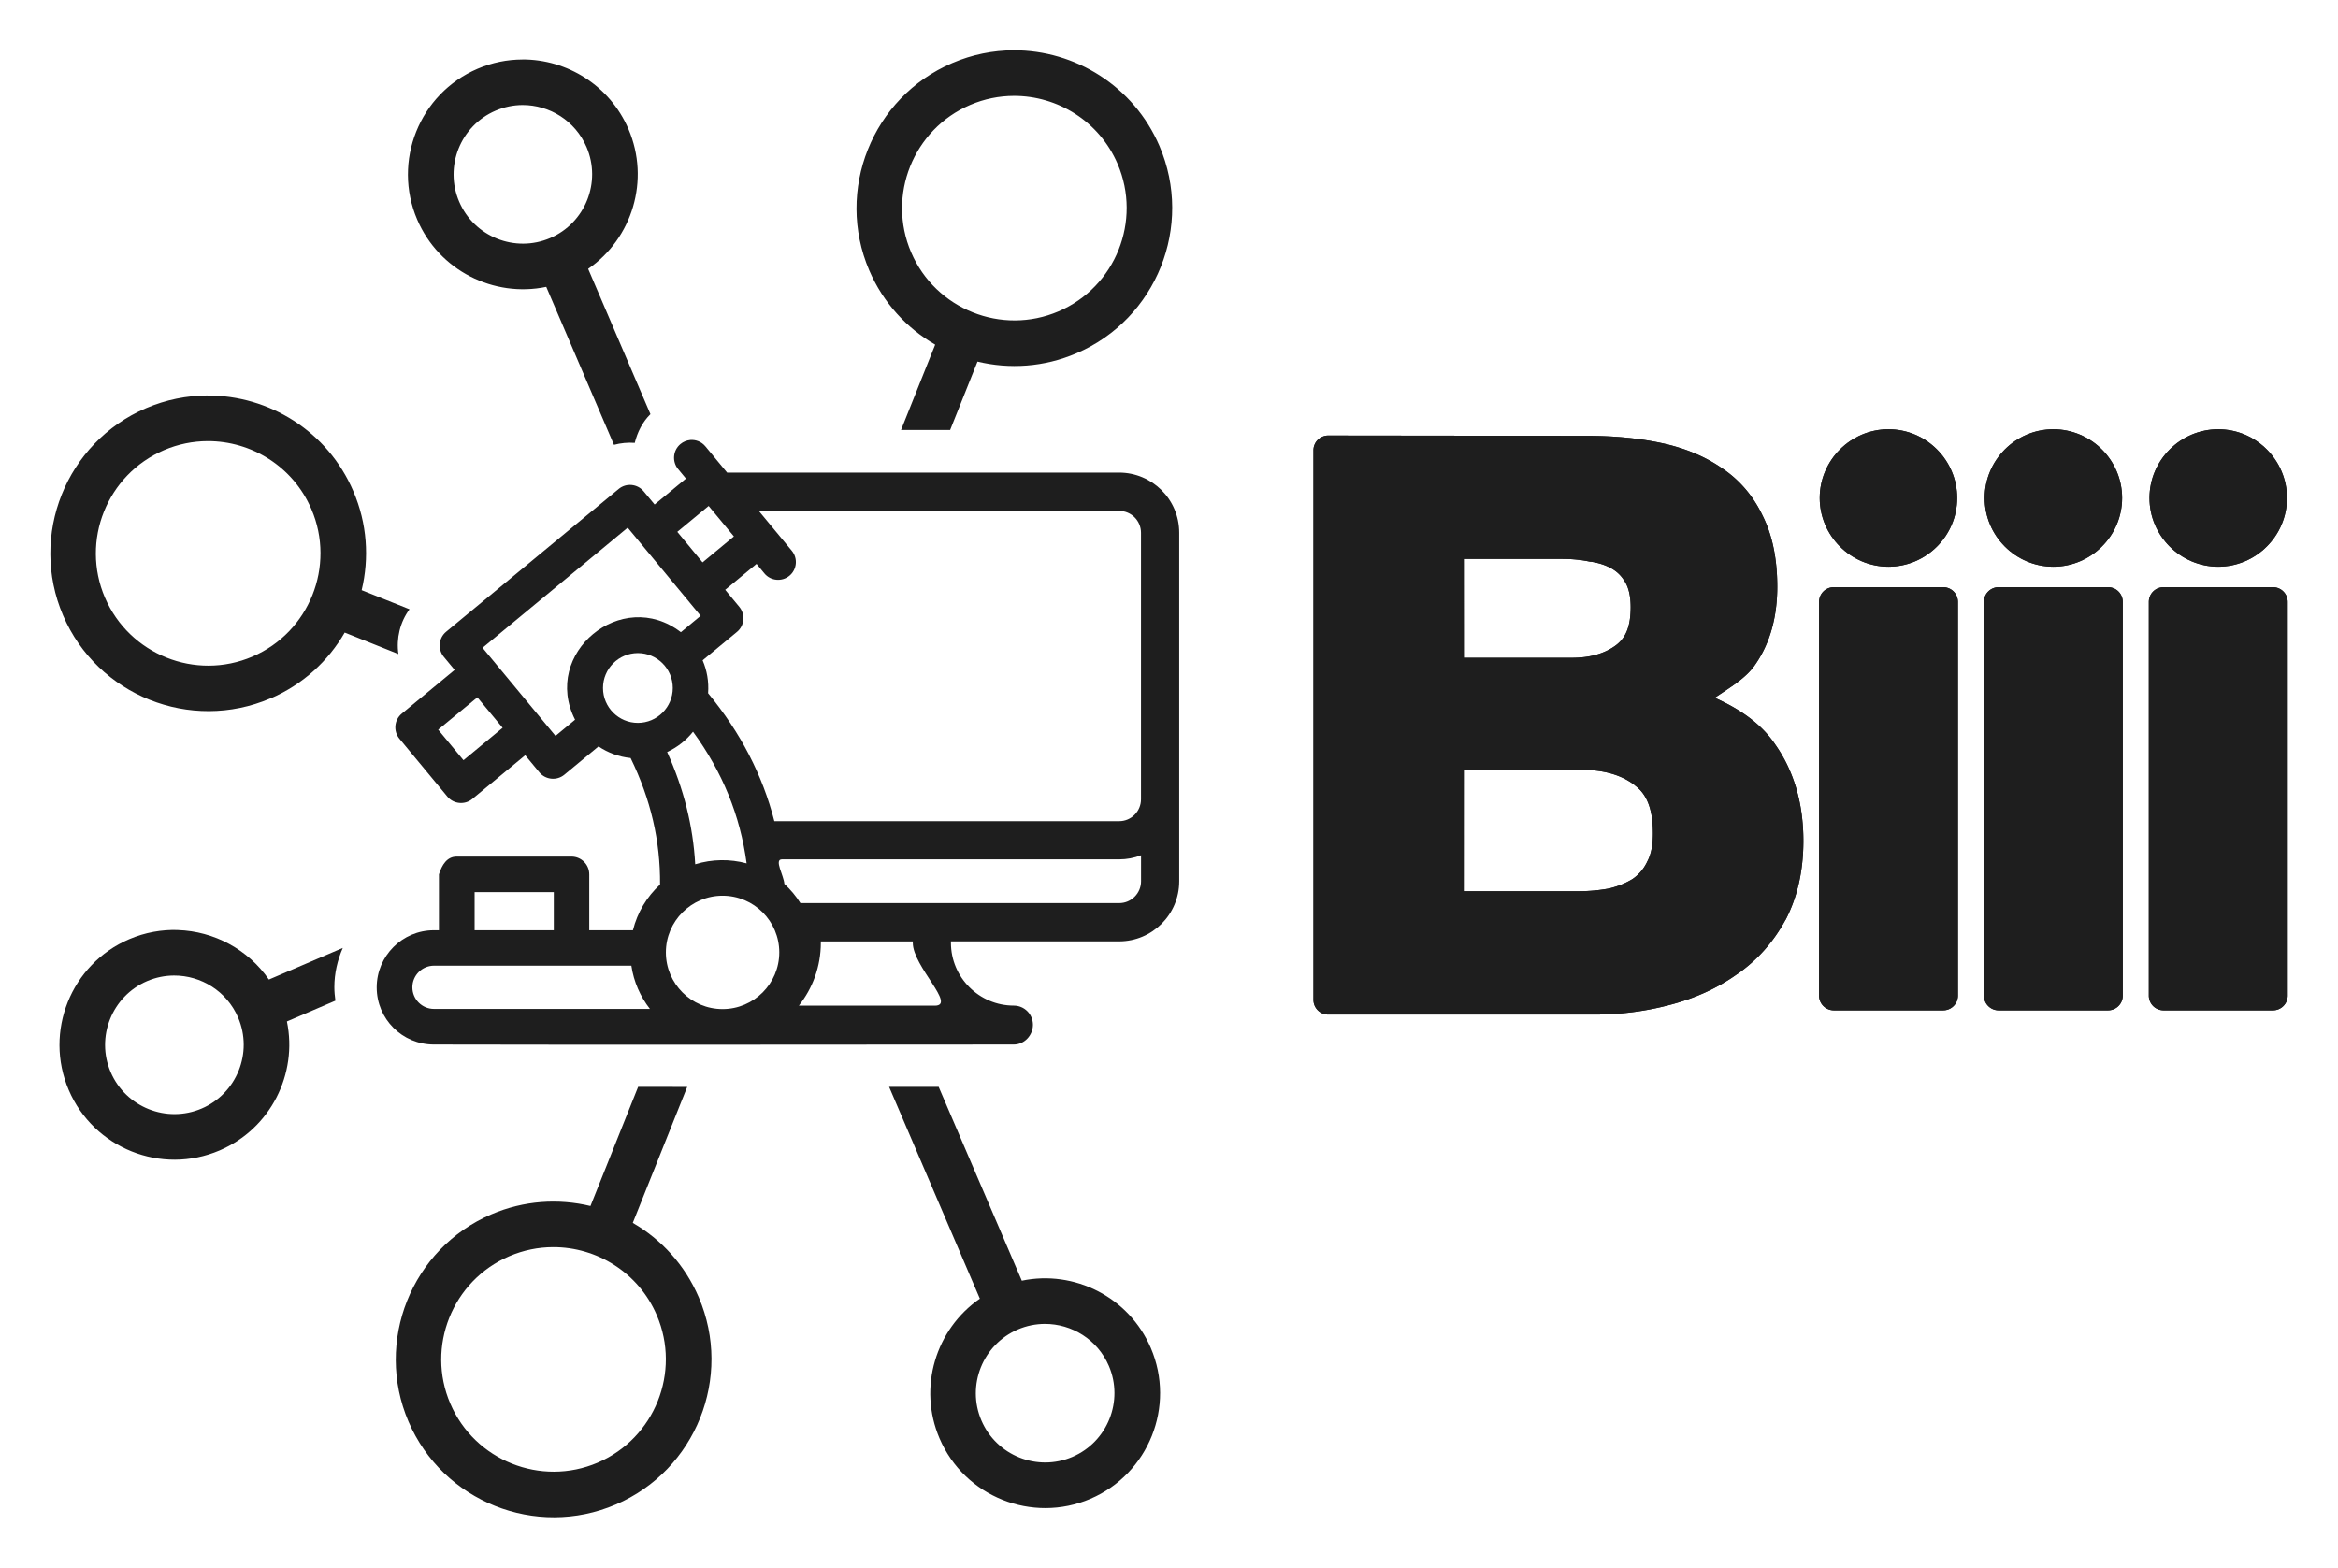 <?xml version="1.0" encoding="UTF-8" standalone="no"?>
<!-- Created with Inkscape (http://www.inkscape.org/) -->

<svg
   xmlns:dc="http://purl.org/dc/elements/1.1/"
   xmlns:cc="http://creativecommons.org/ns#"
   xmlns:rdf="http://www.w3.org/1999/02/22-rdf-syntax-ns#"
   xmlns:svg="http://www.w3.org/2000/svg"
   xmlns="http://www.w3.org/2000/svg"
   xmlns:sodipodi="http://sodipodi.sourceforge.net/DTD/sodipodi-0.dtd"
   xmlns:inkscape="http://www.inkscape.org/namespaces/inkscape"
   width="46.473mm"
   height="31.167mm"
   viewBox="0 0 46.473 31.167"
   version="1.1"
   id="svg4189"
   inkscape:version="0.92.4 (unknown)"
   sodipodi:docname="Biii.svg"
   inkscape:export-filename="/users/biocomp/delestro/Desktop/NEUBIAS/Biii logo/Biii2019logo/Biii_icon_wensite.png"
   inkscape:export-xdpi="1199.6489"
   inkscape:export-ydpi="1199.6489">
  <defs
     id="defs4183" />
  <sodipodi:namedview
     id="base"
     pagecolor="#ffffff"
     bordercolor="#666666"
     borderopacity="1.0"
     inkscape:pageopacity="0.0"
     inkscape:pageshadow="2"
     inkscape:zoom="2.296875"
     inkscape:cx="77.003474"
     inkscape:cy="73.60339"
     inkscape:document-units="mm"
     inkscape:current-layer="layer1"
     showgrid="false"
     fit-margin-top="1"
     fit-margin-left="1"
     fit-margin-right="1"
     fit-margin-bottom="1"
     inkscape:window-width="958"
     inkscape:window-height="1027"
     inkscape:window-x="0"
     inkscape:window-y="24"
     inkscape:window-maximized="0" />
  <g
     inkscape:label="Layer 1"
     inkscape:groupmode="layer"
     id="layer1"
     transform="translate(-65.821,-117.201)">
    <g
       transform="translate(-59.914,90.879)"
       id="g4091">
      <path
         inkscape:connector-curvature="0"
         id="path3847"
         d="m 145.881,27.322 c -0.408,0.002 -0.821,0.083 -1.219,0.254 -1.591,0.681 -2.33,2.53 -1.649,4.121 0.277,0.645 0.745,1.15 1.311,1.477 l -0.679,1.697 h 0.976 l 0.544,-1.36 c 0.635,0.153 1.323,0.111 1.968,-0.166 1.591,-0.681 2.33,-2.53 1.649,-4.12 -0.511,-1.193 -1.679,-1.908 -2.902,-1.903 z m -9.766,0.183 c -0.297,0.001 -0.598,0.06 -0.887,0.184 -1.158,0.496 -1.696,1.841 -1.2,2.999 0.435,1.015 1.523,1.554 2.565,1.337 l 1.346,3.141 c 0.135,-0.036 0.275,-0.05 0.413,-0.039 0.053,-0.212 0.151,-0.412 0.312,-0.571 l -1.238,-2.889 c 0.876,-0.604 1.236,-1.764 0.801,-2.779 -0.372,-0.868 -1.222,-1.388 -2.111,-1.384 z m 9.771,0.723 c 0.87,-0.003 1.7,0.505 2.064,1.353 0.485,1.131 -0.042,2.446 -1.173,2.931 -1.131,0.485 -2.446,-0.042 -2.931,-1.173 -0.485,-1.131 0.041,-2.446 1.173,-2.931 0.283,-0.121 0.577,-0.179 0.867,-0.18 z m -9.766,0.182 c 0.537,-0.002 1.049,0.312 1.274,0.836 0.299,0.698 -0.025,1.509 -0.723,1.809 -0.698,0.299 -1.51,-0.025 -1.809,-0.724 -0.299,-0.698 0.026,-1.51 0.724,-1.809 0.175,-0.075 0.356,-0.111 0.535,-0.112 z m -6.263,5.774 c -0.408,0.002 -0.821,0.083 -1.219,0.253 -1.591,0.681 -2.33,2.53 -1.649,4.121 0.681,1.591 2.53,2.33 4.121,1.649 v 0.002 c 0.645,-0.277 1.15,-0.745 1.477,-1.311 l 1.067,0.427 c -0.044,-0.311 0.032,-0.633 0.221,-0.89 l -0.951,-0.38 c 0.153,-0.635 0.111,-1.323 -0.166,-1.968 -0.511,-1.193 -1.678,-1.907 -2.901,-1.902 z m 0.005,0.908 c 0.87,-0.003 1.7,0.505 2.063,1.353 0.485,1.131 -0.041,2.446 -1.173,2.931 -1.131,0.485 -2.446,-0.042 -2.931,-1.173 -0.485,-1.131 0.041,-2.446 1.173,-2.931 0.283,-0.121 0.577,-0.179 0.867,-0.18 z m -0.587,9.72 c -0.324,-0.011 -0.655,0.047 -0.973,0.183 -1.158,0.496 -1.696,1.841 -1.2,2.999 0.496,1.158 1.841,1.696 2.999,1.2 1.015,-0.435 1.554,-1.522 1.337,-2.564 l 0.964,-0.413 c -0.012,-0.088 -0.021,-0.177 -0.021,-0.269 0,-0.277 0.063,-0.54 0.168,-0.78 l -1.469,0.629 c -0.416,-0.602 -1.093,-0.96 -1.806,-0.984 z m -0.081,0.905 c 0.537,-0.002 1.049,0.311 1.274,0.835 0.299,0.698 -0.026,1.51 -0.724,1.809 -0.698,0.299 -1.51,-0.026 -1.809,-0.724 -0.299,-0.698 0.026,-1.51 0.724,-1.809 0.175,-0.075 0.356,-0.11 0.535,-0.111 z m 15.199,2.213 c -0.322,1.7e-4 -0.657,2.7e-4 -0.985,5.3e-4 l 1.804,4.211 c -0.876,0.604 -1.236,1.764 -0.801,2.779 0.496,1.158 1.841,1.696 2.999,1.2 1.158,-0.496 1.696,-1.841 1.2,-2.999 -0.435,-1.015 -1.522,-1.554 -2.564,-1.337 z m -5.974,10e-4 -0.947,2.368 c -0.635,-0.153 -1.323,-0.111 -1.968,0.165 -1.591,0.681 -2.33,2.53 -1.649,4.121 0.681,1.591 2.53,2.33 4.12,1.649 1.591,-0.681 2.33,-2.53 1.649,-4.121 -0.277,-0.645 -0.745,-1.151 -1.311,-1.478 l 1.082,-2.704 c -0.328,1.3e-4 -0.648,-5.2e-4 -0.976,-5.2e-4 z m -1.692,3.186 c 0.87,-0.003 1.7,0.505 2.063,1.353 0.485,1.131 -0.041,2.446 -1.173,2.931 -1.131,0.485 -2.446,-0.042 -2.931,-1.173 -0.485,-1.131 0.041,-2.446 1.173,-2.931 0.283,-0.121 0.577,-0.179 0.867,-0.18 z m 9.775,1.526 c 0.537,-0.002 1.049,0.311 1.274,0.835 0.299,0.698 -0.026,1.51 -0.724,1.809 -0.698,0.299 -1.51,-0.025 -1.809,-0.724 -0.299,-0.698 0.026,-1.51 0.724,-1.809 0.175,-0.075 0.356,-0.11 0.535,-0.111 z"
         style="fill:#1e1e1e;fill-opacity:1;stroke-width:0.06" />
      <path
         sodipodi:nodetypes="ccccccccccccccccccccccsssscssccssscssssccccccccccssssccccccccccccscccccscsssccccccccccccccccscccscccsccsscccssscccccsccccssscc"
         style="fill:#1e1e1e;fill-opacity:1;stroke-width:0.249"
         d="m 139.452,35.07 c -0.068,0.007 -0.135,0.033 -0.191,0.08 -0.15,0.124 -0.171,0.347 -0.047,0.498 l 0.156,0.189 -0.623,0.515 -0.217,-0.261 c -0.124,-0.15 -0.347,-0.172 -0.497,-0.048 l -3.43,2.839 c -0.15,0.124 -0.171,0.347 -0.047,0.498 l 0.216,0.261 -1.051,0.869 c -0.15,0.124 -0.171,0.347 -0.047,0.498 l 0.953,1.151 c 0.124,0.15 0.347,0.171 0.497,0.047 l 1.051,-0.869 0.281,0.34 c 0.124,0.15 0.347,0.171 0.497,0.047 l 0.679,-0.562 c 0.186,0.125 0.403,0.207 0.638,0.231 0.4,0.822 0.592,1.648 0.585,2.515 -0.261,0.24 -0.451,0.554 -0.539,0.909 h -0.868 v -1.111 c 0,-0.195 -0.158,-0.354 -0.354,-0.354 h -2.281 c -0.195,0 -0.294,0.168 -0.353,0.354 v 1.111 h -0.101 c -0.627,0 -1.136,0.51 -1.136,1.136 0,0.628 0.508,1.136 1.136,1.136 3.806,0.009 7.956,0 11.528,0 0.21,0 0.38,-0.183 0.38,-0.393 0,-0.21 -0.17,-0.381 -0.38,-0.381 -0.689,0 -1.25,-0.56 -1.25,-1.25 v -0.027 h 3.342 c 0.657,0 1.196,-0.531 1.196,-1.196 v -6.928 c 0,-0.668 -0.543,-1.196 -1.196,-1.196 h -7.791 c -0.148,-0.179 -0.347,-0.419 -0.432,-0.522 -0.078,-0.094 -0.194,-0.137 -0.307,-0.126 z m 0.369,1.311 c 0.192,0.231 0.079,0.095 0.502,0.606 l -0.623,0.516 -0.502,-0.607 z m 0.999,0.099 h 7.161 c 0.239,0 0.434,0.194 0.434,0.435 v 5.298 c 0,0.239 -0.194,0.435 -0.434,0.435 h -6.854 c -0.235,-0.915 -0.668,-1.757 -1.317,-2.544 0.017,-0.234 -0.023,-0.455 -0.109,-0.654 l 0.683,-0.565 c 0.15,-0.124 0.171,-0.347 0.047,-0.497 l -0.281,-0.34 0.623,-0.515 0.156,0.189 c 0.124,0.15 0.347,0.171 0.498,0.047 0.15,-0.124 0.171,-0.347 0.047,-0.497 -0.144,-0.174 -0.401,-0.484 -0.654,-0.79 z m -2.608,0.333 c 0.16,0.194 1.26,1.522 1.45,1.752 l -0.393,0.326 c -1.171,-0.904 -2.776,0.417 -2.103,1.74 l -0.389,0.322 c -0.13,-0.157 -1.299,-1.569 -1.45,-1.752 z m 0.202,2.493 c 0.382,0 0.694,0.311 0.694,0.694 0,0.382 -0.311,0.694 -0.694,0.694 -0.382,0 -0.693,-0.311 -0.693,-0.694 0,-0.383 0.311,-0.694 0.693,-0.694 z m -3.19,0.88 0.502,0.606 -0.778,0.644 -0.503,-0.607 z m 4.287,0.684 c 0.585,0.802 0.937,1.665 1.065,2.617 -0.329,-0.089 -0.685,-0.086 -1.022,0.018 -0.043,-0.764 -0.228,-1.501 -0.558,-2.232 0.202,-0.093 0.378,-0.232 0.515,-0.404 z m 1.698,2.133 c 0.009,0.044 0.016,0.09 0.024,0.135 -0.008,-0.045 -0.015,-0.09 -0.024,-0.135 z m 7.207,0.324 v 0.516 c 0,0.239 -0.194,0.434 -0.434,0.434 h -6.337 c -0.089,-0.141 -0.196,-0.27 -0.319,-0.382 -0.01,-0.165 -0.21,-0.488 -0.048,-0.488 h 6.704 c 0.151,0 0.298,-0.028 0.434,-0.081 z m -13.247,0.732 h 1.574 v 0.758 h -1.574 z m 4.929,0.071 c 0.621,0 1.127,0.505 1.127,1.127 0,0.621 -0.506,1.127 -1.127,1.127 h -4.5e-4 -6.5e-4 c -0.621,-4.6e-4 -1.126,-0.506 -1.126,-1.127 0,-0.621 0.506,-1.127 1.127,-1.127 z m 1.953,0.909 h 1.828 v 0.027 c 3e-5,0.472 0.875,1.25 0.436,1.25 h -2.701 c 0.273,-0.343 0.437,-0.778 0.437,-1.25 z m -7.689,0.482 h 3.923 c 0.047,0.321 0.178,0.615 0.369,0.86 h -4.292 c -0.238,0 -0.43,-0.192 -0.43,-0.43 0,-0.237 0.193,-0.43 0.43,-0.43 z"
         id="path3849"
         inkscape:connector-curvature="0" />
      <path
         id="path3861"
         d="m 152.136,34.981 a 0.293,0.293 0 0 0 -0.293,0.293 v 10.926 a 0.293,0.293 0 0 0 0.293,0.293 h 5.295 c 0.514,0 1.013,-0.064 1.497,-0.193 0.498,-0.13 0.945,-0.332 1.332,-0.608 h 0.002 c 0.403,-0.28 0.727,-0.645 0.962,-1.08 a 0.293,0.293 0 0 0 0.002,0 c 0.239,-0.456 0.355,-0.985 0.355,-1.574 0,-0.73 -0.183,-1.378 -0.556,-1.91 -0.281,-0.42 -0.71,-0.711 -1.205,-0.933 0.297,-0.204 0.622,-0.388 0.807,-0.665 0.293,-0.423 0.435,-0.947 0.435,-1.542 0,-0.541 -0.092,-1.014 -0.29,-1.411 -0.184,-0.389 -0.456,-0.71 -0.804,-0.943 -0.342,-0.238 -0.745,-0.404 -1.204,-0.503 -0.452,-0.097 -0.948,-0.144 -1.485,-0.144 z m 2.695,2.453 h 1.957 c 0.196,0 0.379,0.018 0.551,0.055 a 0.293,0.293 0 0 0 0.017,0 c 0.172,0.026 0.313,0.076 0.429,0.145 0.109,0.066 0.193,0.152 0.262,0.275 0.06,0.106 0.101,0.264 0.101,0.483 0,0.4 -0.104,0.618 -0.295,0.76 -0.217,0.16 -0.499,0.248 -0.88,0.248 h -2.141 z m 0,4.192 h 2.324 c 0.474,0 0.821,0.11 1.075,0.307 a 0.293,0.293 0 0 0 0.005,0.006 c 0.226,0.168 0.356,0.451 0.356,0.957 0,0.251 -0.046,0.435 -0.117,0.562 a 0.293,0.293 0 0 0 -0.005,0.012 c -0.071,0.141 -0.163,0.244 -0.284,0.328 -0.13,0.08 -0.283,0.144 -0.466,0.188 -0.193,0.036 -0.396,0.055 -0.611,0.055 h -2.278 z"
         style="color:#000000;font-style:normal;font-variant:normal;font-weight:bold;font-stretch:normal;font-size:33.917px;line-height:100%;font-family:'Helvetica Neue';-inkscape-font-specification:'Helvetica Neue Bold';font-variant-ligatures:normal;font-variant-position:normal;font-variant-caps:normal;font-variant-numeric:normal;font-variant-alternates:normal;font-feature-settings:normal;text-indent:0;text-align:start;text-decoration:none;text-decoration-line:none;text-decoration-style:solid;text-decoration-color:#000000;letter-spacing:-2.009px;word-spacing:normal;text-transform:none;writing-mode:lr-tb;direction:ltr;text-orientation:mixed;dominant-baseline:auto;baseline-shift:baseline;text-anchor:start;white-space:normal;shape-padding:0;clip-rule:nonzero;display:inline;overflow:visible;visibility:visible;opacity:1;isolation:auto;mix-blend-mode:normal;color-interpolation:sRGB;color-interpolation-filters:linearRGB;solid-color:#000000;solid-opacity:1;vector-effect:none;fill:#1e1e1e;fill-opacity:1;fill-rule:nonzero;stroke:none;stroke-width:0.586;stroke-linecap:round;stroke-linejoin:round;stroke-miterlimit:4;stroke-dasharray:none;stroke-dashoffset:3.827;stroke-opacity:1;paint-order:fill markers stroke;color-rendering:auto;image-rendering:auto;shape-rendering:auto;text-rendering:auto;enable-background:accumulate"
         inkscape:connector-curvature="0" />
      <path
         id="path3863"
         d="m 162.187,37.996 a 0.293,0.293 0 0 0 -0.294,0.293 v 7.826 a 0.293,0.293 0 0 0 0.294,0.294 h 2.172 a 0.293,0.293 0 0 0 0.294,-0.294 v -7.826 a 0.293,0.293 0 0 0 -0.294,-0.293 z"
         style="color:#000000;font-style:normal;font-variant:normal;font-weight:bold;font-stretch:normal;font-size:33.917px;line-height:100%;font-family:'Helvetica Neue';-inkscape-font-specification:'Helvetica Neue Bold';font-variant-ligatures:normal;font-variant-position:normal;font-variant-caps:normal;font-variant-numeric:normal;font-variant-alternates:normal;font-feature-settings:normal;text-indent:0;text-align:start;text-decoration:none;text-decoration-line:none;text-decoration-style:solid;text-decoration-color:#000000;letter-spacing:-2.009px;word-spacing:normal;text-transform:none;writing-mode:lr-tb;direction:ltr;text-orientation:mixed;dominant-baseline:auto;baseline-shift:baseline;text-anchor:start;white-space:normal;shape-padding:0;clip-rule:nonzero;display:inline;overflow:visible;visibility:visible;opacity:1;isolation:auto;mix-blend-mode:normal;color-interpolation:sRGB;color-interpolation-filters:linearRGB;solid-color:#000000;solid-opacity:1;vector-effect:none;fill:#1e1e1e;fill-opacity:1;fill-rule:nonzero;stroke:none;stroke-width:0.586;stroke-linecap:round;stroke-linejoin:round;stroke-miterlimit:4;stroke-dasharray:none;stroke-dashoffset:3.827;stroke-opacity:1;paint-order:fill markers stroke;color-rendering:auto;image-rendering:auto;shape-rendering:auto;text-rendering:auto;enable-background:accumulate"
         inkscape:connector-curvature="0" />
      <path
         id="path3865"
         d="m 165.463,37.996 a 0.293,0.293 0 0 0 -0.293,0.293 v 7.826 a 0.293,0.293 0 0 0 0.293,0.294 h 2.174 a 0.293,0.293 0 0 0 0.293,-0.294 v -7.826 a 0.293,0.293 0 0 0 -0.293,-0.293 z"
         style="color:#000000;font-style:normal;font-variant:normal;font-weight:bold;font-stretch:normal;font-size:33.917px;line-height:100%;font-family:'Helvetica Neue';-inkscape-font-specification:'Helvetica Neue Bold';font-variant-ligatures:normal;font-variant-position:normal;font-variant-caps:normal;font-variant-numeric:normal;font-variant-alternates:normal;font-feature-settings:normal;text-indent:0;text-align:start;text-decoration:none;text-decoration-line:none;text-decoration-style:solid;text-decoration-color:#000000;letter-spacing:-2.009px;word-spacing:normal;text-transform:none;writing-mode:lr-tb;direction:ltr;text-orientation:mixed;dominant-baseline:auto;baseline-shift:baseline;text-anchor:start;white-space:normal;shape-padding:0;clip-rule:nonzero;display:inline;overflow:visible;visibility:visible;opacity:1;isolation:auto;mix-blend-mode:normal;color-interpolation:sRGB;color-interpolation-filters:linearRGB;solid-color:#000000;solid-opacity:1;vector-effect:none;fill:#1e1e1e;fill-opacity:1;fill-rule:nonzero;stroke:none;stroke-width:0.586;stroke-linecap:round;stroke-linejoin:round;stroke-miterlimit:4;stroke-dasharray:none;stroke-dashoffset:3.827;stroke-opacity:1;paint-order:fill markers stroke;color-rendering:auto;image-rendering:auto;shape-rendering:auto;text-rendering:auto;enable-background:accumulate"
         inkscape:connector-curvature="0" />
      <path
         id="path3867"
         d="m 168.741,37.996 a 0.293,0.293 0 0 0 -0.293,0.293 v 7.826 a 0.293,0.293 0 0 0 0.293,0.294 h 2.174 a 0.293,0.293 0 0 0 0.293,-0.294 v -7.826 a 0.293,0.293 0 0 0 -0.293,-0.293 z"
         style="color:#000000;font-style:normal;font-variant:normal;font-weight:bold;font-stretch:normal;font-size:33.917px;line-height:100%;font-family:'Helvetica Neue';-inkscape-font-specification:'Helvetica Neue Bold';font-variant-ligatures:normal;font-variant-position:normal;font-variant-caps:normal;font-variant-numeric:normal;font-variant-alternates:normal;font-feature-settings:normal;text-indent:0;text-align:start;text-decoration:none;text-decoration-line:none;text-decoration-style:solid;text-decoration-color:#000000;letter-spacing:-2.009px;word-spacing:normal;text-transform:none;writing-mode:lr-tb;direction:ltr;text-orientation:mixed;dominant-baseline:auto;baseline-shift:baseline;text-anchor:start;white-space:normal;shape-padding:0;clip-rule:nonzero;display:inline;overflow:visible;visibility:visible;opacity:1;isolation:auto;mix-blend-mode:normal;color-interpolation:sRGB;color-interpolation-filters:linearRGB;solid-color:#000000;solid-opacity:1;vector-effect:none;fill:#1e1e1e;fill-opacity:1;fill-rule:nonzero;stroke:none;stroke-width:0.586;stroke-linecap:round;stroke-linejoin:round;stroke-miterlimit:4;stroke-dasharray:none;stroke-dashoffset:3.827;stroke-opacity:1;paint-order:fill markers stroke;color-rendering:auto;image-rendering:auto;shape-rendering:auto;text-rendering:auto;enable-background:accumulate"
         inkscape:connector-curvature="0" />
      <path
         id="path3869"
         d="m 163.273,34.856 c -0.751,0 -1.367,0.616 -1.367,1.367 0,0.751 0.616,1.366 1.367,1.366 0.751,0 1.365,-0.615 1.365,-1.366 0,-0.751 -0.614,-1.367 -1.365,-1.367 z"
         style="color:#000000;font-style:normal;font-variant:normal;font-weight:normal;font-stretch:normal;font-size:medium;line-height:normal;font-family:sans-serif;font-variant-ligatures:normal;font-variant-position:normal;font-variant-caps:normal;font-variant-numeric:normal;font-variant-alternates:normal;font-feature-settings:normal;text-indent:0;text-align:start;text-decoration:none;text-decoration-line:none;text-decoration-style:solid;text-decoration-color:#000000;letter-spacing:normal;word-spacing:normal;text-transform:none;writing-mode:lr-tb;direction:ltr;text-orientation:mixed;dominant-baseline:auto;baseline-shift:baseline;text-anchor:start;white-space:normal;shape-padding:0;clip-rule:nonzero;display:inline;overflow:visible;visibility:visible;opacity:1;isolation:auto;mix-blend-mode:normal;color-interpolation:sRGB;color-interpolation-filters:linearRGB;solid-color:#000000;solid-opacity:1;vector-effect:none;fill:#1e1e1e;fill-opacity:1;fill-rule:nonzero;stroke:none;stroke-width:0.586;stroke-linecap:round;stroke-linejoin:round;stroke-miterlimit:4;stroke-dasharray:none;stroke-dashoffset:0;stroke-opacity:1;paint-order:fill markers stroke;color-rendering:auto;image-rendering:auto;shape-rendering:auto;text-rendering:auto;enable-background:accumulate"
         inkscape:connector-curvature="0" />
      <path
         id="path3871"
         d="m 166.55,34.856 c -0.751,0 -1.365,0.616 -1.365,1.367 0,0.751 0.614,1.366 1.365,1.366 0.751,0 1.367,-0.615 1.367,-1.366 0,-0.751 -0.616,-1.367 -1.367,-1.367 z"
         style="color:#000000;font-style:normal;font-variant:normal;font-weight:normal;font-stretch:normal;font-size:medium;line-height:normal;font-family:sans-serif;font-variant-ligatures:normal;font-variant-position:normal;font-variant-caps:normal;font-variant-numeric:normal;font-variant-alternates:normal;font-feature-settings:normal;text-indent:0;text-align:start;text-decoration:none;text-decoration-line:none;text-decoration-style:solid;text-decoration-color:#000000;letter-spacing:normal;word-spacing:normal;text-transform:none;writing-mode:lr-tb;direction:ltr;text-orientation:mixed;dominant-baseline:auto;baseline-shift:baseline;text-anchor:start;white-space:normal;shape-padding:0;clip-rule:nonzero;display:inline;overflow:visible;visibility:visible;opacity:1;isolation:auto;mix-blend-mode:normal;color-interpolation:sRGB;color-interpolation-filters:linearRGB;solid-color:#000000;solid-opacity:1;vector-effect:none;fill:#1e1e1e;fill-opacity:1;fill-rule:nonzero;stroke:none;stroke-width:0.586;stroke-linecap:round;stroke-linejoin:round;stroke-miterlimit:4;stroke-dasharray:none;stroke-dashoffset:0;stroke-opacity:1;paint-order:fill markers stroke;color-rendering:auto;image-rendering:auto;shape-rendering:auto;text-rendering:auto;enable-background:accumulate"
         inkscape:connector-curvature="0" />
      <path
         id="path3873"
         d="m 169.828,34.856 c -0.751,0 -1.367,0.616 -1.367,1.367 0,0.751 0.616,1.366 1.367,1.366 0.751,0 1.366,-0.615 1.366,-1.366 0,-0.751 -0.615,-1.367 -1.366,-1.367 z"
         style="color:#000000;font-style:normal;font-variant:normal;font-weight:normal;font-stretch:normal;font-size:medium;line-height:normal;font-family:sans-serif;font-variant-ligatures:normal;font-variant-position:normal;font-variant-caps:normal;font-variant-numeric:normal;font-variant-alternates:normal;font-feature-settings:normal;text-indent:0;text-align:start;text-decoration:none;text-decoration-line:none;text-decoration-style:solid;text-decoration-color:#000000;letter-spacing:normal;word-spacing:normal;text-transform:none;writing-mode:lr-tb;direction:ltr;text-orientation:mixed;dominant-baseline:auto;baseline-shift:baseline;text-anchor:start;white-space:normal;shape-padding:0;clip-rule:nonzero;display:inline;overflow:visible;visibility:visible;opacity:1;isolation:auto;mix-blend-mode:normal;color-interpolation:sRGB;color-interpolation-filters:linearRGB;solid-color:#000000;solid-opacity:1;vector-effect:none;fill:#1e1e1e;fill-opacity:1;fill-rule:nonzero;stroke:none;stroke-width:0.586;stroke-linecap:round;stroke-linejoin:round;stroke-miterlimit:4;stroke-dasharray:none;stroke-dashoffset:0;stroke-opacity:1;paint-order:fill markers stroke;color-rendering:auto;image-rendering:auto;shape-rendering:auto;text-rendering:auto;enable-background:accumulate"
         inkscape:connector-curvature="0" />
      <path
         inkscape:connector-curvature="0"
         style="color:#000000;font-style:normal;font-variant:normal;font-weight:bold;font-stretch:normal;font-size:33.917px;line-height:100%;font-family:'Helvetica Neue';-inkscape-font-specification:'Helvetica Neue Bold';font-variant-ligatures:normal;font-variant-position:normal;font-variant-caps:normal;font-variant-numeric:normal;font-variant-alternates:normal;font-feature-settings:normal;text-indent:0;text-align:start;text-decoration:none;text-decoration-line:none;text-decoration-style:solid;text-decoration-color:#000000;letter-spacing:-2.009px;word-spacing:normal;text-transform:none;writing-mode:lr-tb;direction:ltr;text-orientation:mixed;dominant-baseline:auto;baseline-shift:baseline;text-anchor:start;white-space:normal;shape-padding:0;clip-rule:nonzero;display:inline;overflow:visible;visibility:visible;opacity:1;isolation:auto;mix-blend-mode:normal;color-interpolation:sRGB;color-interpolation-filters:linearRGB;solid-color:#000000;solid-opacity:1;vector-effect:none;fill:#1e1e1e;fill-opacity:1;fill-rule:nonzero;stroke:none;stroke-width:0.586;stroke-linecap:round;stroke-linejoin:round;stroke-miterlimit:4;stroke-dasharray:none;stroke-dashoffset:3.827;stroke-opacity:1;paint-order:fill markers stroke;color-rendering:auto;image-rendering:auto;shape-rendering:auto;text-rendering:auto;enable-background:accumulate"
         d="m 152.136,34.981 a 0.293,0.293 0 0 0 -0.293,0.293 v 10.926 a 0.293,0.293 0 0 0 0.293,0.293 h 5.295 c 0.514,0 1.013,-0.064 1.497,-0.193 0.498,-0.13 0.945,-0.332 1.332,-0.608 h 0.002 c 0.403,-0.28 0.727,-0.645 0.962,-1.08 a 0.293,0.293 0 0 0 0.002,0 c 0.239,-0.456 0.355,-0.985 0.355,-1.574 0,-0.73 -0.183,-1.378 -0.556,-1.91 -0.281,-0.42 -0.71,-0.711 -1.205,-0.933 0.297,-0.204 0.622,-0.388 0.807,-0.665 0.293,-0.423 0.435,-0.947 0.435,-1.542 0,-0.541 -0.092,-1.014 -0.29,-1.411 -0.184,-0.389 -0.456,-0.71 -0.804,-0.943 -0.342,-0.238 -0.745,-0.404 -1.204,-0.503 -0.452,-0.097 -0.948,-0.144 -1.485,-0.144 z m 2.695,2.453 h 1.957 c 0.196,0 0.379,0.018 0.551,0.055 a 0.293,0.293 0 0 0 0.017,0 c 0.172,0.026 0.313,0.076 0.429,0.145 0.109,0.066 0.193,0.152 0.262,0.275 0.06,0.106 0.101,0.264 0.101,0.483 0,0.4 -0.104,0.618 -0.295,0.76 -0.217,0.16 -0.499,0.248 -0.88,0.248 h -2.141 z m 0,4.192 h 2.324 c 0.474,0 0.821,0.11 1.075,0.307 a 0.293,0.293 0 0 0 0.005,0.006 c 0.226,0.168 0.356,0.451 0.356,0.957 0,0.251 -0.046,0.435 -0.117,0.562 a 0.293,0.293 0 0 0 -0.005,0.012 c -0.071,0.141 -0.163,0.244 -0.284,0.328 -0.13,0.08 -0.283,0.144 -0.466,0.188 -0.193,0.036 -0.396,0.055 -0.611,0.055 h -2.278 z"
         id="path3875" />
      <path
         inkscape:connector-curvature="0"
         style="color:#000000;font-style:normal;font-variant:normal;font-weight:bold;font-stretch:normal;font-size:33.917px;line-height:100%;font-family:'Helvetica Neue';-inkscape-font-specification:'Helvetica Neue Bold';font-variant-ligatures:normal;font-variant-position:normal;font-variant-caps:normal;font-variant-numeric:normal;font-variant-alternates:normal;font-feature-settings:normal;text-indent:0;text-align:start;text-decoration:none;text-decoration-line:none;text-decoration-style:solid;text-decoration-color:#000000;letter-spacing:-2.009px;word-spacing:normal;text-transform:none;writing-mode:lr-tb;direction:ltr;text-orientation:mixed;dominant-baseline:auto;baseline-shift:baseline;text-anchor:start;white-space:normal;shape-padding:0;clip-rule:nonzero;display:inline;overflow:visible;visibility:visible;opacity:1;isolation:auto;mix-blend-mode:normal;color-interpolation:sRGB;color-interpolation-filters:linearRGB;solid-color:#000000;solid-opacity:1;vector-effect:none;fill:#1e1e1e;fill-opacity:1;fill-rule:nonzero;stroke:none;stroke-width:0.586;stroke-linecap:round;stroke-linejoin:round;stroke-miterlimit:4;stroke-dasharray:none;stroke-dashoffset:3.827;stroke-opacity:1;paint-order:fill markers stroke;color-rendering:auto;image-rendering:auto;shape-rendering:auto;text-rendering:auto;enable-background:accumulate"
         d="m 162.187,37.996 a 0.293,0.293 0 0 0 -0.294,0.293 v 7.826 a 0.293,0.293 0 0 0 0.294,0.294 h 2.172 a 0.293,0.293 0 0 0 0.294,-0.294 v -7.826 a 0.293,0.293 0 0 0 -0.294,-0.293 z"
         id="path3877" />
      <path
         inkscape:connector-curvature="0"
         style="color:#000000;font-style:normal;font-variant:normal;font-weight:bold;font-stretch:normal;font-size:33.917px;line-height:100%;font-family:'Helvetica Neue';-inkscape-font-specification:'Helvetica Neue Bold';font-variant-ligatures:normal;font-variant-position:normal;font-variant-caps:normal;font-variant-numeric:normal;font-variant-alternates:normal;font-feature-settings:normal;text-indent:0;text-align:start;text-decoration:none;text-decoration-line:none;text-decoration-style:solid;text-decoration-color:#000000;letter-spacing:-2.009px;word-spacing:normal;text-transform:none;writing-mode:lr-tb;direction:ltr;text-orientation:mixed;dominant-baseline:auto;baseline-shift:baseline;text-anchor:start;white-space:normal;shape-padding:0;clip-rule:nonzero;display:inline;overflow:visible;visibility:visible;opacity:1;isolation:auto;mix-blend-mode:normal;color-interpolation:sRGB;color-interpolation-filters:linearRGB;solid-color:#000000;solid-opacity:1;vector-effect:none;fill:#1e1e1e;fill-opacity:1;fill-rule:nonzero;stroke:none;stroke-width:0.586;stroke-linecap:round;stroke-linejoin:round;stroke-miterlimit:4;stroke-dasharray:none;stroke-dashoffset:3.827;stroke-opacity:1;paint-order:fill markers stroke;color-rendering:auto;image-rendering:auto;shape-rendering:auto;text-rendering:auto;enable-background:accumulate"
         d="m 165.463,37.996 a 0.293,0.293 0 0 0 -0.293,0.293 v 7.826 a 0.293,0.293 0 0 0 0.293,0.294 h 2.174 a 0.293,0.293 0 0 0 0.293,-0.294 v -7.826 a 0.293,0.293 0 0 0 -0.293,-0.293 z"
         id="path3879" />
      <path
         inkscape:connector-curvature="0"
         style="color:#000000;font-style:normal;font-variant:normal;font-weight:bold;font-stretch:normal;font-size:33.917px;line-height:100%;font-family:'Helvetica Neue';-inkscape-font-specification:'Helvetica Neue Bold';font-variant-ligatures:normal;font-variant-position:normal;font-variant-caps:normal;font-variant-numeric:normal;font-variant-alternates:normal;font-feature-settings:normal;text-indent:0;text-align:start;text-decoration:none;text-decoration-line:none;text-decoration-style:solid;text-decoration-color:#000000;letter-spacing:-2.009px;word-spacing:normal;text-transform:none;writing-mode:lr-tb;direction:ltr;text-orientation:mixed;dominant-baseline:auto;baseline-shift:baseline;text-anchor:start;white-space:normal;shape-padding:0;clip-rule:nonzero;display:inline;overflow:visible;visibility:visible;opacity:1;isolation:auto;mix-blend-mode:normal;color-interpolation:sRGB;color-interpolation-filters:linearRGB;solid-color:#000000;solid-opacity:1;vector-effect:none;fill:#1e1e1e;fill-opacity:1;fill-rule:nonzero;stroke:none;stroke-width:0.586;stroke-linecap:round;stroke-linejoin:round;stroke-miterlimit:4;stroke-dasharray:none;stroke-dashoffset:3.827;stroke-opacity:1;paint-order:fill markers stroke;color-rendering:auto;image-rendering:auto;shape-rendering:auto;text-rendering:auto;enable-background:accumulate"
         d="m 168.741,37.996 a 0.293,0.293 0 0 0 -0.293,0.293 v 7.826 a 0.293,0.293 0 0 0 0.293,0.294 h 2.174 a 0.293,0.293 0 0 0 0.293,-0.294 v -7.826 a 0.293,0.293 0 0 0 -0.293,-0.293 z"
         id="path3881" />
      <path
         inkscape:connector-curvature="0"
         style="color:#000000;font-style:normal;font-variant:normal;font-weight:normal;font-stretch:normal;font-size:medium;line-height:normal;font-family:sans-serif;font-variant-ligatures:normal;font-variant-position:normal;font-variant-caps:normal;font-variant-numeric:normal;font-variant-alternates:normal;font-feature-settings:normal;text-indent:0;text-align:start;text-decoration:none;text-decoration-line:none;text-decoration-style:solid;text-decoration-color:#000000;letter-spacing:normal;word-spacing:normal;text-transform:none;writing-mode:lr-tb;direction:ltr;text-orientation:mixed;dominant-baseline:auto;baseline-shift:baseline;text-anchor:start;white-space:normal;shape-padding:0;clip-rule:nonzero;display:inline;overflow:visible;visibility:visible;opacity:1;isolation:auto;mix-blend-mode:normal;color-interpolation:sRGB;color-interpolation-filters:linearRGB;solid-color:#000000;solid-opacity:1;vector-effect:none;fill:#1e1e1e;fill-opacity:1;fill-rule:nonzero;stroke:none;stroke-width:0.586;stroke-linecap:round;stroke-linejoin:round;stroke-miterlimit:4;stroke-dasharray:none;stroke-dashoffset:0;stroke-opacity:1;paint-order:fill markers stroke;color-rendering:auto;image-rendering:auto;shape-rendering:auto;text-rendering:auto;enable-background:accumulate"
         d="m 163.273,34.856 c -0.751,0 -1.367,0.616 -1.367,1.367 0,0.751 0.616,1.366 1.367,1.366 0.751,0 1.365,-0.615 1.365,-1.366 0,-0.751 -0.614,-1.367 -1.365,-1.367 z"
         id="path3883" />
      <path
         inkscape:connector-curvature="0"
         style="color:#000000;font-style:normal;font-variant:normal;font-weight:normal;font-stretch:normal;font-size:medium;line-height:normal;font-family:sans-serif;font-variant-ligatures:normal;font-variant-position:normal;font-variant-caps:normal;font-variant-numeric:normal;font-variant-alternates:normal;font-feature-settings:normal;text-indent:0;text-align:start;text-decoration:none;text-decoration-line:none;text-decoration-style:solid;text-decoration-color:#000000;letter-spacing:normal;word-spacing:normal;text-transform:none;writing-mode:lr-tb;direction:ltr;text-orientation:mixed;dominant-baseline:auto;baseline-shift:baseline;text-anchor:start;white-space:normal;shape-padding:0;clip-rule:nonzero;display:inline;overflow:visible;visibility:visible;opacity:1;isolation:auto;mix-blend-mode:normal;color-interpolation:sRGB;color-interpolation-filters:linearRGB;solid-color:#000000;solid-opacity:1;vector-effect:none;fill:#1e1e1e;fill-opacity:1;fill-rule:nonzero;stroke:none;stroke-width:0.586;stroke-linecap:round;stroke-linejoin:round;stroke-miterlimit:4;stroke-dasharray:none;stroke-dashoffset:0;stroke-opacity:1;paint-order:fill markers stroke;color-rendering:auto;image-rendering:auto;shape-rendering:auto;text-rendering:auto;enable-background:accumulate"
         d="m 166.55,34.856 c -0.751,0 -1.365,0.616 -1.365,1.367 0,0.751 0.614,1.366 1.365,1.366 0.751,0 1.367,-0.615 1.367,-1.366 0,-0.751 -0.616,-1.367 -1.367,-1.367 z"
         id="path3885" />
      <path
         inkscape:connector-curvature="0"
         style="color:#000000;font-style:normal;font-variant:normal;font-weight:normal;font-stretch:normal;font-size:medium;line-height:normal;font-family:sans-serif;font-variant-ligatures:normal;font-variant-position:normal;font-variant-caps:normal;font-variant-numeric:normal;font-variant-alternates:normal;font-feature-settings:normal;text-indent:0;text-align:start;text-decoration:none;text-decoration-line:none;text-decoration-style:solid;text-decoration-color:#000000;letter-spacing:normal;word-spacing:normal;text-transform:none;writing-mode:lr-tb;direction:ltr;text-orientation:mixed;dominant-baseline:auto;baseline-shift:baseline;text-anchor:start;white-space:normal;shape-padding:0;clip-rule:nonzero;display:inline;overflow:visible;visibility:visible;opacity:1;isolation:auto;mix-blend-mode:normal;color-interpolation:sRGB;color-interpolation-filters:linearRGB;solid-color:#000000;solid-opacity:1;vector-effect:none;fill:#1e1e1e;fill-opacity:1;fill-rule:nonzero;stroke:none;stroke-width:0.586;stroke-linecap:round;stroke-linejoin:round;stroke-miterlimit:4;stroke-dasharray:none;stroke-dashoffset:0;stroke-opacity:1;paint-order:fill markers stroke;color-rendering:auto;image-rendering:auto;shape-rendering:auto;text-rendering:auto;enable-background:accumulate"
         d="m 169.828,34.856 c -0.751,0 -1.367,0.616 -1.367,1.367 0,0.751 0.616,1.366 1.367,1.366 0.751,0 1.366,-0.615 1.366,-1.366 0,-0.751 -0.615,-1.367 -1.366,-1.367 z"
         id="path3887" />
    </g>
  </g>
</svg>
